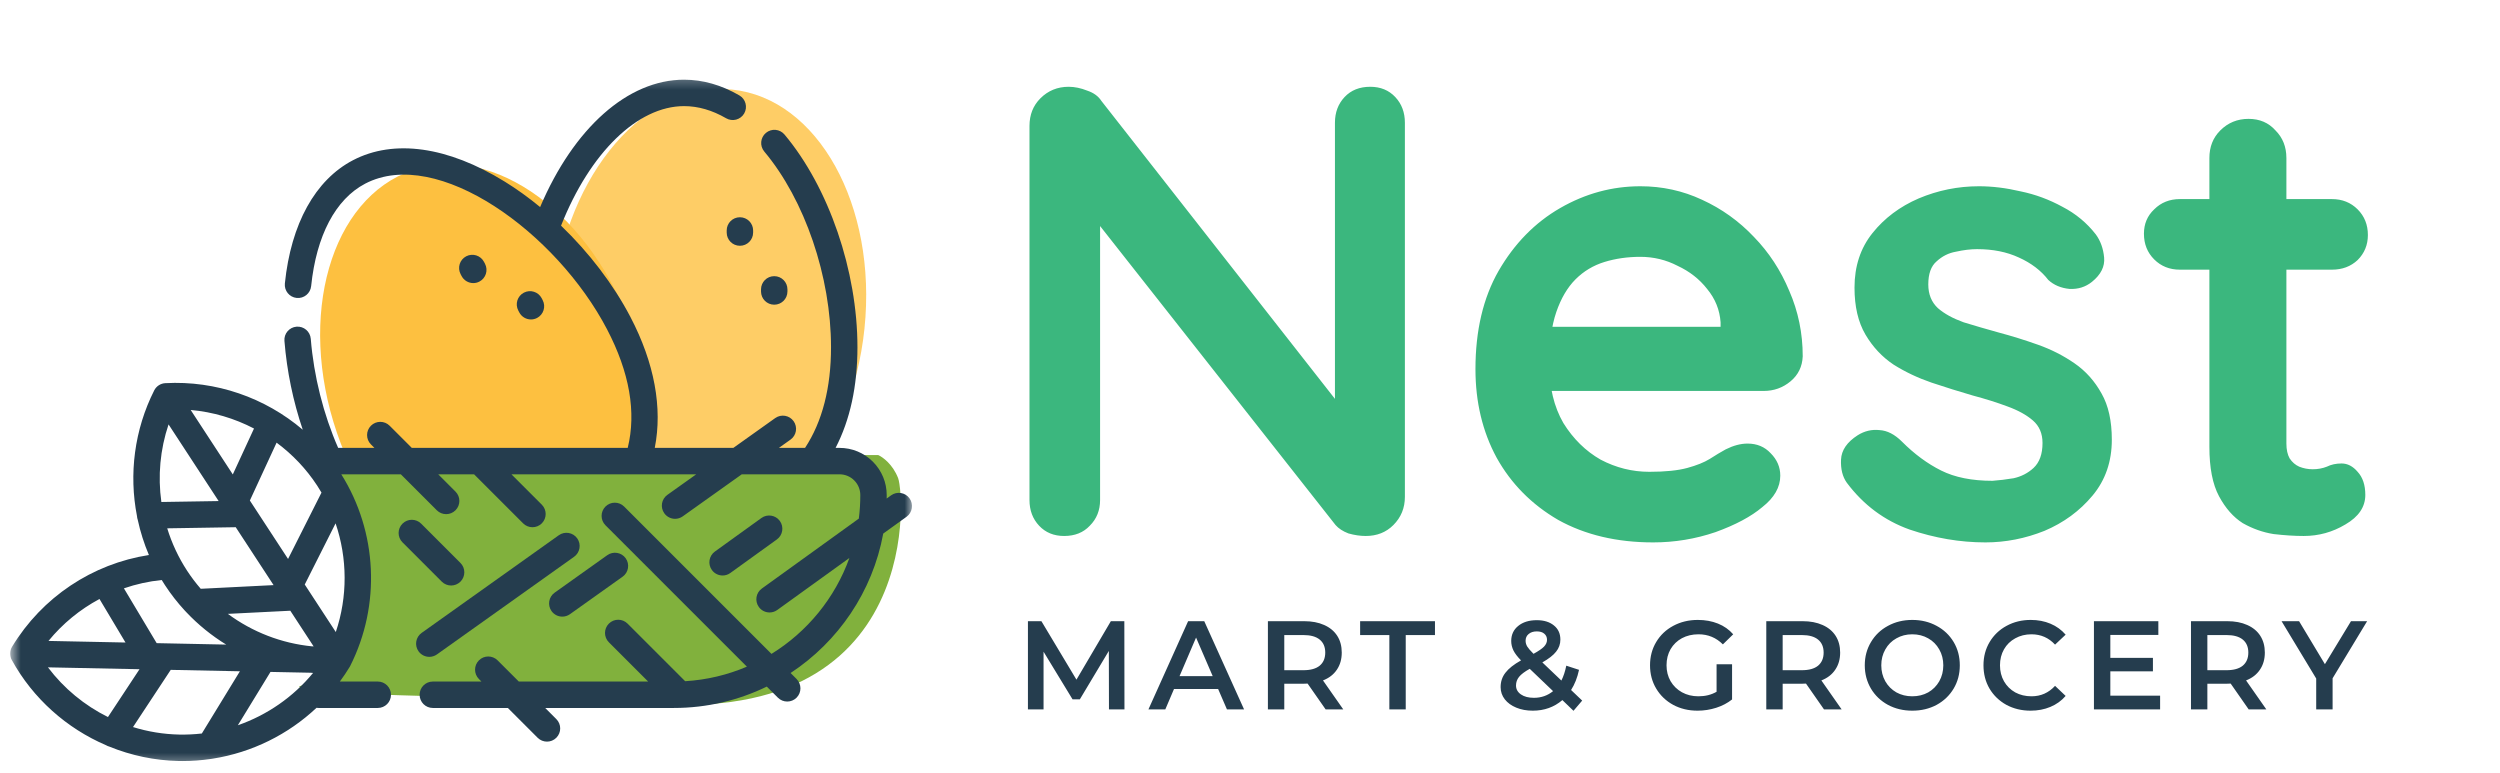 <svg width="181" height="56" viewBox="0 0 181 56" fill="none" xmlns="http://www.w3.org/2000/svg">
<g clip-path="url(#clip0_5_2117)">
<mask id="mask0_5_2117" style="mask-type:luminance" maskUnits="userSpaceOnUse" x="0" y="5" width="67" height="51">
<path d="M66.03 5.32H0.734V55.548H66.03V5.32Z" fill="white"/>
</mask>
<g mask="url(#mask0_5_2117)">
<path opacity="0.8" d="M49.66 38.755C55.877 39.399 61.665 32.698 62.588 23.787C63.511 14.876 59.22 7.13 53.003 6.486C46.786 5.842 40.998 12.544 40.075 21.455C39.152 30.366 43.444 38.111 49.66 38.755Z" fill="#FDC040"/>
<path d="M40.344 43.028C46.259 41.008 48.708 32.498 45.813 24.02C42.919 15.542 35.777 10.306 29.862 12.326C23.947 14.345 21.499 22.855 24.393 31.333C27.288 39.811 34.429 45.047 40.344 43.028Z" fill="#FDC040"/>
<path d="M23.338 32.945H63.58C63.901 33.085 64.639 33.615 65.025 34.62C65.506 35.875 66.869 54.292 43.848 50.525C25.735 50.525 21.508 49.967 21.668 49.688C25.012 48.851 25.431 45.502 25.85 42.991C26.268 40.479 23.338 32.945 23.338 32.945Z" fill="#81B13D"/>
<path d="M53.57 15.729C53.041 15.729 52.613 16.157 52.613 16.685V16.838C52.613 17.366 53.041 17.794 53.57 17.794C54.098 17.794 54.526 17.366 54.526 16.838V16.685C54.526 16.157 54.098 15.729 53.57 15.729Z" fill="#253D4E"/>
<path d="M56.054 19.994C55.526 19.994 55.098 20.422 55.098 20.951V21.103C55.098 21.632 55.526 22.06 56.054 22.06C56.583 22.06 57.011 21.632 57.011 21.103V20.951C57.011 20.422 56.583 19.994 56.054 19.994Z" fill="#253D4E"/>
<path d="M35.114 19.097L35.043 18.962C34.798 18.493 34.22 18.311 33.752 18.556C33.284 18.801 33.103 19.378 33.347 19.847L33.418 19.982C33.588 20.309 33.922 20.496 34.267 20.496C34.416 20.496 34.567 20.461 34.708 20.387C35.177 20.143 35.358 19.565 35.114 19.097Z" fill="#253D4E"/>
<path d="M39.289 21.73L39.219 21.594C38.974 21.126 38.396 20.944 37.928 21.189C37.46 21.433 37.278 22.011 37.523 22.479L37.594 22.615C37.764 22.942 38.097 23.129 38.442 23.129C38.591 23.129 38.743 23.094 38.884 23.02C39.352 22.776 39.534 22.198 39.289 21.73Z" fill="#253D4E"/>
<path d="M33.337 40.758L30.492 37.913C30.119 37.539 29.513 37.539 29.14 37.913C28.766 38.286 28.766 38.892 29.14 39.266L31.985 42.111C32.171 42.297 32.416 42.391 32.661 42.391C32.906 42.391 33.15 42.297 33.337 42.111C33.711 41.737 33.711 41.132 33.337 40.758Z" fill="#253D4E"/>
<path d="M41.79 38.976C41.483 38.546 40.886 38.445 40.456 38.752L30.527 45.821C30.096 46.127 29.996 46.724 30.302 47.154C30.489 47.416 30.783 47.556 31.082 47.556C31.274 47.556 31.468 47.498 31.636 47.379L41.565 40.31C41.995 40.004 42.096 39.406 41.79 38.976Z" fill="#253D4E"/>
<path d="M45.301 40.419C44.995 39.989 44.398 39.889 43.967 40.195L40.156 42.908C39.725 43.215 39.625 43.812 39.931 44.242C40.118 44.505 40.412 44.644 40.711 44.644C40.903 44.644 41.097 44.587 41.265 44.467L45.076 41.753C45.507 41.447 45.607 40.85 45.301 40.419Z" fill="#253D4E"/>
<path d="M65.849 36.08C65.54 35.651 64.942 35.554 64.514 35.863L64.195 36.093C64.197 36.011 64.198 35.929 64.198 35.847C64.198 34.934 63.843 34.076 63.197 33.427C62.55 32.782 61.692 32.427 60.779 32.427H60.496C61.546 30.399 62.079 27.957 62.079 25.138C62.079 19.608 60.006 13.565 56.799 9.741C56.459 9.336 55.856 9.283 55.451 9.623C55.047 9.962 54.994 10.566 55.333 10.97C58.269 14.47 60.166 20.031 60.166 25.138C60.166 28.08 59.533 30.53 58.286 32.427H56.392L57.234 31.828C57.664 31.522 57.764 30.925 57.458 30.494C57.152 30.064 56.555 29.963 56.124 30.27L53.094 32.427H47.405C47.978 29.523 47.381 26.278 45.648 22.959C44.408 20.584 42.646 18.286 40.62 16.339C42.707 11.06 46.161 7.683 49.526 7.683C50.543 7.683 51.567 7.978 52.571 8.562C53.028 8.827 53.613 8.672 53.879 8.216C54.144 7.759 53.989 7.173 53.532 6.908C52.233 6.153 50.885 5.77 49.526 5.77C45.455 5.77 41.54 9.268 39.105 14.991C38.276 14.308 37.417 13.688 36.541 13.147C32.421 10.603 28.519 10.053 25.555 11.601C22.821 13.03 21.07 16.198 20.624 20.521C20.57 21.047 20.952 21.517 21.477 21.571C22.004 21.626 22.473 21.243 22.527 20.717C22.905 17.053 24.295 14.418 26.441 13.296C31.665 10.569 40.293 16.837 43.952 23.845C45.58 26.963 46.081 29.846 45.447 32.427H34.723C34.72 32.427 34.718 32.427 34.715 32.427H29.814L28.209 30.822C27.835 30.449 27.23 30.449 26.856 30.822C26.483 31.196 26.483 31.801 26.856 32.175L27.108 32.427H24.483C23.417 30.006 22.717 27.225 22.5 24.528C22.457 24.002 21.997 23.608 21.47 23.651C20.943 23.694 20.55 24.155 20.593 24.681C20.769 26.873 21.222 29.055 21.92 31.113C19.194 28.79 15.633 27.542 11.967 27.741C11.625 27.759 11.319 27.959 11.165 28.265C9.727 31.113 9.322 34.328 9.919 37.372C9.925 37.464 9.943 37.553 9.973 37.636C10.16 38.505 10.431 39.358 10.781 40.183C6.687 40.818 3.052 43.231 0.873 46.826C0.695 47.118 0.688 47.484 0.853 47.783C2.394 50.581 4.824 52.73 7.678 53.954C7.754 53.998 7.833 54.032 7.915 54.054C9.491 54.697 11.191 55.06 12.939 55.096C13.034 55.098 13.129 55.099 13.225 55.099C13.905 55.099 14.579 55.047 15.243 54.951C15.306 54.947 15.368 54.939 15.428 54.923C18.239 54.476 20.853 53.185 22.916 51.245C22.963 51.252 23.011 51.257 23.059 51.257H27.351C27.88 51.257 28.308 50.829 28.308 50.301C28.308 49.773 27.88 49.344 27.351 49.344H24.605C24.856 49.004 25.094 48.652 25.315 48.287C25.322 48.276 25.328 48.264 25.334 48.252C25.34 48.242 25.346 48.233 25.352 48.222C27.58 43.808 27.328 38.515 24.71 34.34H29.021L31.625 36.944C31.812 37.131 32.057 37.224 32.302 37.224C32.547 37.224 32.791 37.131 32.978 36.944C33.352 36.571 33.352 35.965 32.978 35.592L31.727 34.34H34.323L37.874 37.891C38.061 38.078 38.306 38.171 38.55 38.171C38.795 38.171 39.04 38.078 39.227 37.891C39.6 37.518 39.6 36.912 39.227 36.538L37.029 34.34H46.166L46.169 34.341L46.172 34.34H50.407L48.319 35.827C47.889 36.133 47.788 36.731 48.095 37.161C48.281 37.423 48.576 37.563 48.875 37.563C49.066 37.563 49.26 37.505 49.429 37.385L53.705 34.34H58.784L58.786 34.34L58.788 34.34H60.78C61.182 34.34 61.561 34.497 61.845 34.78C62.129 35.065 62.286 35.444 62.286 35.846C62.286 36.422 62.25 36.99 62.179 37.547L55.156 42.611C54.728 42.92 54.631 43.517 54.94 43.946C55.127 44.205 55.42 44.343 55.717 44.343C55.91 44.343 56.106 44.284 56.275 44.162L61.496 40.398C60.453 43.301 58.442 45.745 55.855 47.342L45.188 36.675C44.815 36.301 44.209 36.301 43.835 36.675C43.462 37.049 43.462 37.654 43.835 38.028L54.074 48.266C52.687 48.858 51.182 49.224 49.605 49.319L45.435 45.149C45.062 44.776 44.456 44.776 44.083 45.149C43.709 45.523 43.709 46.128 44.083 46.502L46.925 49.344H37.562L36.027 47.81C35.653 47.436 35.048 47.436 34.674 47.81C34.301 48.183 34.301 48.789 34.674 49.162L34.856 49.344H31.336C30.808 49.344 30.38 49.772 30.38 50.301C30.38 50.829 30.808 51.257 31.336 51.257H36.768L38.925 53.414C39.112 53.601 39.357 53.694 39.602 53.694C39.847 53.694 40.091 53.601 40.278 53.414C40.652 53.041 40.652 52.435 40.278 52.062L39.474 51.257H48.786C51.198 51.257 53.481 50.7 55.516 49.709L56.319 50.512C56.506 50.699 56.751 50.792 56.995 50.792C57.24 50.792 57.485 50.699 57.672 50.512C58.045 50.138 58.045 49.533 57.672 49.159L57.239 48.726C60.687 46.456 63.174 42.84 63.946 38.631L65.633 37.415C66.061 37.106 66.158 36.508 65.849 36.08ZM22.968 35.165C23.076 35.329 23.177 35.496 23.276 35.664L20.855 40.468L18.09 36.238L20.025 32.048C21.167 32.894 22.17 33.943 22.968 35.165ZM19.807 42.362L14.534 42.628C14.179 42.218 13.848 41.782 13.547 41.322C12.918 40.359 12.438 39.324 12.107 38.251L17.067 38.17L19.807 42.362ZM18.39 31.025L16.855 34.349L13.805 29.681C15.418 29.825 16.975 30.288 18.39 31.025ZM12.203 30.727L15.83 36.277L11.683 36.344C11.42 34.472 11.591 32.545 12.203 30.727ZM11.709 41.993C11.786 42.118 11.864 42.244 11.946 42.368C12.371 43.018 12.846 43.626 13.363 44.188C13.401 44.237 13.443 44.282 13.49 44.323C14.349 45.233 15.321 46.02 16.375 46.668L11.343 46.564L8.971 42.596C9.849 42.293 10.767 42.088 11.709 41.993ZM7.203 43.367L9.086 46.518L3.51 46.403C4.537 45.148 5.795 44.119 7.203 43.367ZM7.816 51.914C6.122 51.074 4.627 49.846 3.472 48.316L10.1 48.452L7.816 51.914ZM14.613 53.105C14.074 53.167 13.528 53.194 12.978 53.183C11.828 53.16 10.703 52.972 9.63 52.639L12.361 48.498L17.368 48.601L14.613 53.105ZM17.221 52.508L19.583 48.647L22.486 48.706C22.546 48.712 22.606 48.716 22.666 48.721C21.227 50.468 19.334 51.773 17.221 52.508ZM22.598 46.796C20.379 46.578 18.269 45.755 16.497 44.444L21.019 44.217L22.706 46.798L22.598 46.796ZM24.312 45.76L22.064 42.319L24.296 37.891C25.159 40.426 25.174 43.2 24.312 45.76Z" fill="#253D4E"/>
<path d="M56.462 37.719C56.153 37.291 55.555 37.194 55.127 37.503L51.756 39.933C51.328 40.242 51.231 40.84 51.54 41.269C51.727 41.528 52.02 41.666 52.317 41.666C52.511 41.666 52.706 41.607 52.875 41.485L56.246 39.055C56.674 38.746 56.771 38.148 56.462 37.719Z" fill="#253D4E"/>
</g>
<path d="M80.289 51.361L80.28 47.127L78.181 50.631H77.652L75.553 47.182V51.361H74.422V44.974H75.398L77.935 49.208L80.426 44.974H81.402L81.411 51.361H80.289ZM88.192 49.883H84.998L84.368 51.361H83.146L86.02 44.974H87.188L90.071 51.361H88.831L88.192 49.883ZM87.799 48.952L86.595 46.16L85.399 48.952H87.799ZM95.976 51.361L94.671 49.491C94.615 49.497 94.533 49.5 94.424 49.5H92.982V51.361H91.796V44.974H94.424C94.978 44.974 95.458 45.065 95.866 45.248C96.279 45.43 96.596 45.692 96.814 46.032C97.034 46.373 97.143 46.778 97.143 47.246C97.143 47.727 97.025 48.14 96.788 48.487C96.556 48.834 96.222 49.092 95.784 49.263L97.253 51.361H95.976ZM95.948 47.246C95.948 46.839 95.814 46.525 95.546 46.306C95.278 46.087 94.886 45.978 94.369 45.978H92.982V48.523H94.369C94.886 48.523 95.278 48.414 95.546 48.195C95.814 47.97 95.948 47.654 95.948 47.246ZM100.589 45.978H98.473V44.974H103.892V45.978H101.775V51.361H100.589V45.978ZM113.92 51.462L113.116 50.686C112.52 51.197 111.806 51.453 110.973 51.453C110.528 51.453 110.13 51.38 109.777 51.233C109.424 51.088 109.148 50.887 108.947 50.631C108.746 50.37 108.645 50.075 108.645 49.746C108.645 49.351 108.761 49.004 108.993 48.706C109.224 48.402 109.601 48.104 110.124 47.812C109.868 47.556 109.686 47.319 109.576 47.1C109.467 46.875 109.412 46.644 109.412 46.407C109.412 45.956 109.58 45.594 109.914 45.321C110.254 45.041 110.705 44.901 111.265 44.901C111.781 44.901 112.195 45.029 112.505 45.284C112.816 45.534 112.971 45.874 112.971 46.306C112.971 46.635 112.867 46.927 112.66 47.182C112.46 47.438 112.129 47.696 111.666 47.958L113.044 49.272C113.196 48.974 113.315 48.615 113.399 48.195L114.321 48.496C114.2 49.062 114.008 49.548 113.746 49.956L114.55 50.723L113.92 51.462ZM111.265 45.713C111.015 45.713 110.818 45.777 110.671 45.905C110.526 46.026 110.453 46.188 110.453 46.388C110.453 46.534 110.492 46.674 110.571 46.808C110.65 46.936 110.802 47.112 111.027 47.337C111.392 47.137 111.645 46.963 111.785 46.817C111.93 46.665 112.004 46.501 112.004 46.325C112.004 46.136 111.937 45.987 111.803 45.877C111.675 45.768 111.496 45.713 111.265 45.713ZM111.055 50.522C111.584 50.522 112.046 50.361 112.442 50.038L110.753 48.423C110.388 48.624 110.13 48.819 109.978 49.007C109.832 49.19 109.759 49.397 109.759 49.628C109.759 49.895 109.878 50.111 110.115 50.276C110.352 50.44 110.665 50.522 111.055 50.522ZM124.28 48.095H125.402V50.64C125.074 50.902 124.691 51.103 124.253 51.243C123.815 51.383 123.365 51.453 122.902 51.453C122.251 51.453 121.664 51.313 121.141 51.033C120.618 50.747 120.208 50.355 119.91 49.856C119.611 49.357 119.462 48.794 119.462 48.168C119.462 47.541 119.611 46.978 119.91 46.48C120.208 45.981 120.618 45.592 121.141 45.312C121.67 45.026 122.264 44.883 122.921 44.883C123.456 44.883 123.942 44.971 124.381 45.147C124.819 45.324 125.186 45.582 125.484 45.923L124.737 46.653C124.249 46.166 123.663 45.923 122.975 45.923C122.525 45.923 122.124 46.017 121.771 46.206C121.424 46.395 121.15 46.659 120.949 47C120.755 47.34 120.657 47.73 120.657 48.168C120.657 48.593 120.755 48.977 120.949 49.317C121.15 49.658 121.424 49.926 121.771 50.12C122.124 50.315 122.522 50.412 122.966 50.412C123.465 50.412 123.903 50.303 124.28 50.084V48.095ZM132.058 51.361L130.754 49.491C130.699 49.497 130.616 49.5 130.507 49.5H129.065V51.361H127.879V44.974H130.507C131.061 44.974 131.542 45.065 131.949 45.248C132.363 45.43 132.679 45.692 132.898 46.032C133.117 46.373 133.227 46.778 133.227 47.246C133.227 47.727 133.108 48.14 132.871 48.487C132.639 48.834 132.305 49.092 131.867 49.263L133.335 51.361H132.058ZM132.031 47.246C132.031 46.839 131.897 46.525 131.629 46.306C131.362 46.087 130.97 45.978 130.452 45.978H129.065V48.523H130.452C130.97 48.523 131.362 48.414 131.629 48.195C131.897 47.97 132.031 47.654 132.031 47.246ZM138.449 51.453C137.799 51.453 137.212 51.313 136.689 51.033C136.166 50.747 135.755 50.355 135.457 49.856C135.159 49.351 135.01 48.788 135.01 48.168C135.01 47.547 135.159 46.988 135.457 46.489C135.755 45.984 136.166 45.592 136.689 45.312C137.212 45.026 137.799 44.883 138.449 44.883C139.101 44.883 139.688 45.026 140.211 45.312C140.734 45.592 141.144 45.981 141.443 46.48C141.741 46.978 141.89 47.541 141.89 48.168C141.89 48.794 141.741 49.357 141.443 49.856C141.144 50.355 140.734 50.747 140.211 51.033C139.688 51.313 139.101 51.453 138.449 51.453ZM138.449 50.412C138.876 50.412 139.259 50.318 139.6 50.13C139.94 49.935 140.207 49.667 140.402 49.327C140.597 48.98 140.695 48.593 140.695 48.168C140.695 47.742 140.597 47.359 140.402 47.018C140.207 46.671 139.94 46.404 139.6 46.215C139.259 46.02 138.876 45.923 138.449 45.923C138.024 45.923 137.641 46.02 137.3 46.215C136.959 46.404 136.691 46.671 136.497 47.018C136.302 47.359 136.205 47.742 136.205 48.168C136.205 48.593 136.302 48.98 136.497 49.327C136.691 49.667 136.959 49.935 137.3 50.13C137.641 50.318 138.024 50.412 138.449 50.412ZM147.016 51.453C146.371 51.453 145.787 51.313 145.264 51.033C144.747 50.747 144.339 50.355 144.041 49.856C143.749 49.357 143.604 48.794 143.604 48.168C143.604 47.541 143.753 46.978 144.051 46.48C144.349 45.981 144.756 45.592 145.273 45.312C145.796 45.026 146.38 44.883 147.025 44.883C147.548 44.883 148.025 44.974 148.457 45.157C148.889 45.339 149.254 45.604 149.552 45.95L148.786 46.671C148.324 46.172 147.755 45.923 147.08 45.923C146.642 45.923 146.25 46.02 145.902 46.215C145.556 46.404 145.285 46.668 145.09 47.009C144.896 47.349 144.799 47.736 144.799 48.168C144.799 48.599 144.896 48.986 145.09 49.327C145.285 49.667 145.556 49.935 145.902 50.13C146.25 50.318 146.642 50.412 147.08 50.412C147.755 50.412 148.324 50.16 148.786 49.655L149.552 50.385C149.254 50.732 148.887 50.996 148.449 51.179C148.017 51.361 147.539 51.453 147.016 51.453ZM156.392 50.367V51.361H151.601V44.974H156.264V45.969H152.788V47.629H155.872V48.606H152.788V50.367H156.392ZM162.805 51.361L161.501 49.491C161.446 49.497 161.364 49.5 161.254 49.5H159.813V51.361H158.627V44.974H161.254C161.808 44.974 162.289 45.065 162.697 45.248C163.11 45.43 163.427 45.692 163.645 46.032C163.864 46.373 163.974 46.778 163.974 47.246C163.974 47.727 163.855 48.14 163.618 48.487C163.386 48.834 163.052 49.092 162.615 49.263L164.083 51.361H162.805ZM162.779 47.246C162.779 46.839 162.645 46.525 162.377 46.306C162.109 46.087 161.717 45.978 161.2 45.978H159.813V48.523H161.2C161.717 48.523 162.109 48.414 162.377 48.195C162.645 47.97 162.779 47.654 162.779 47.246ZM168.88 49.108V51.361H167.693V49.126L165.185 44.974H166.453L168.323 48.086L170.212 44.974H171.38L168.88 49.108Z" fill="#253D4E"/>
<path d="M99.206 6.283C99.949 6.283 100.553 6.531 101.018 7.027C101.483 7.522 101.714 8.142 101.714 8.885V35.971C101.714 36.777 101.436 37.458 100.878 38.016C100.352 38.542 99.686 38.805 98.881 38.805C98.478 38.805 98.059 38.743 97.626 38.62C97.223 38.465 96.913 38.263 96.697 38.016L78.438 14.832L79.646 14.088V36.204C79.646 36.947 79.398 37.566 78.902 38.062C78.438 38.558 77.818 38.805 77.044 38.805C76.301 38.805 75.697 38.558 75.232 38.062C74.767 37.566 74.535 36.947 74.535 36.204V9.117C74.535 8.312 74.798 7.646 75.325 7.119C75.882 6.562 76.564 6.283 77.369 6.283C77.803 6.283 78.252 6.376 78.717 6.562C79.181 6.717 79.522 6.965 79.739 7.305L97.44 29.885L96.65 30.442V8.885C96.65 8.142 96.882 7.522 97.347 7.027C97.812 6.531 98.431 6.283 99.206 6.283ZM119.692 39.27C117.06 39.27 114.768 38.728 112.816 37.644C110.896 36.529 109.409 35.027 108.356 33.137C107.334 31.248 106.823 29.111 106.823 26.726C106.823 23.938 107.38 21.569 108.495 19.617C109.641 17.635 111.128 16.117 112.955 15.064C114.783 14.011 116.719 13.485 118.763 13.485C120.343 13.485 121.83 13.81 123.223 14.46C124.648 15.111 125.902 16.009 126.986 17.155C128.07 18.27 128.922 19.571 129.542 21.058C130.192 22.544 130.517 24.124 130.517 25.797C130.486 26.54 130.192 27.144 129.635 27.608C129.077 28.073 128.427 28.305 127.684 28.305H109.936L108.542 23.659H125.592L124.57 24.588V23.334C124.508 22.436 124.184 21.631 123.595 20.918C123.038 20.206 122.325 19.648 121.458 19.246C120.622 18.812 119.723 18.595 118.763 18.595C117.834 18.595 116.967 18.719 116.161 18.967C115.356 19.215 114.659 19.633 114.07 20.221C113.482 20.81 113.017 21.6 112.676 22.591C112.336 23.582 112.166 24.836 112.166 26.354C112.166 28.027 112.507 29.451 113.188 30.628C113.9 31.774 114.799 32.657 115.883 33.277C116.998 33.865 118.175 34.159 119.414 34.159C120.56 34.159 121.473 34.066 122.154 33.881C122.836 33.695 123.378 33.478 123.781 33.23C124.215 32.951 124.601 32.719 124.942 32.533C125.5 32.255 126.026 32.115 126.522 32.115C127.203 32.115 127.761 32.347 128.194 32.812C128.659 33.277 128.892 33.819 128.892 34.438C128.892 35.274 128.458 36.033 127.591 36.715C126.785 37.396 125.654 38 124.199 38.527C122.743 39.022 121.241 39.27 119.692 39.27ZM133.708 34.949C133.399 34.516 133.259 33.958 133.29 33.277C133.321 32.595 133.723 32.007 134.498 31.511C134.993 31.201 135.52 31.078 136.077 31.139C136.635 31.17 137.177 31.449 137.704 31.976C138.602 32.874 139.546 33.571 140.538 34.066C141.529 34.562 142.768 34.81 144.254 34.81C144.719 34.779 145.23 34.717 145.788 34.624C146.346 34.5 146.825 34.252 147.228 33.881C147.661 33.478 147.878 32.874 147.878 32.069C147.878 31.387 147.646 30.845 147.182 30.442C146.717 30.04 146.098 29.699 145.323 29.42C144.58 29.142 143.744 28.878 142.815 28.631C141.854 28.352 140.863 28.042 139.841 27.701C138.85 27.361 137.936 26.927 137.099 26.401C136.263 25.843 135.582 25.115 135.055 24.217C134.529 23.319 134.266 22.188 134.266 20.825C134.266 19.277 134.699 17.96 135.567 16.876C136.434 15.792 137.549 14.956 138.912 14.367C140.306 13.779 141.761 13.485 143.279 13.485C144.239 13.485 145.246 13.608 146.299 13.856C147.352 14.073 148.359 14.445 149.319 14.971C150.279 15.467 151.084 16.133 151.735 16.969C152.076 17.434 152.277 17.991 152.338 18.642C152.4 19.292 152.107 19.881 151.456 20.407C150.992 20.779 150.449 20.949 149.83 20.918C149.21 20.856 148.699 20.639 148.297 20.268C147.77 19.586 147.058 19.044 146.16 18.642C145.292 18.239 144.285 18.038 143.139 18.038C142.675 18.038 142.164 18.1 141.607 18.224C141.08 18.316 140.615 18.549 140.213 18.92C139.81 19.261 139.608 19.819 139.608 20.593C139.608 21.305 139.841 21.878 140.306 22.312C140.77 22.715 141.39 23.055 142.164 23.334C142.969 23.582 143.821 23.83 144.719 24.078C145.648 24.325 146.593 24.619 147.553 24.96C148.514 25.301 149.396 25.75 150.201 26.308C151.007 26.865 151.657 27.593 152.153 28.491C152.648 29.358 152.896 30.474 152.896 31.836C152.896 33.416 152.431 34.763 151.502 35.878C150.573 36.993 149.412 37.845 148.018 38.434C146.624 38.991 145.199 39.27 143.744 39.27C141.916 39.27 140.089 38.96 138.261 38.341C136.434 37.69 134.916 36.56 133.708 34.949ZM157.822 14.414H168.833C169.576 14.414 170.196 14.662 170.692 15.157C171.187 15.653 171.435 16.272 171.435 17.015C171.435 17.728 171.187 18.332 170.692 18.828C170.196 19.292 169.576 19.524 168.833 19.524H157.822C157.079 19.524 156.46 19.277 155.964 18.781C155.468 18.285 155.221 17.666 155.221 16.923C155.221 16.21 155.468 15.622 155.964 15.157C156.46 14.662 157.079 14.414 157.822 14.414ZM162.793 8.606C163.599 8.606 164.249 8.885 164.745 9.443C165.271 9.969 165.535 10.635 165.535 11.44V32.115C165.535 32.549 165.612 32.905 165.767 33.184C165.953 33.462 166.185 33.664 166.464 33.788C166.774 33.911 167.099 33.974 167.439 33.974C167.811 33.974 168.152 33.911 168.461 33.788C168.771 33.633 169.128 33.555 169.53 33.555C169.964 33.555 170.351 33.757 170.692 34.159C171.063 34.562 171.249 35.12 171.249 35.832C171.249 36.699 170.769 37.412 169.809 37.969C168.88 38.527 167.873 38.805 166.789 38.805C166.138 38.805 165.411 38.759 164.606 38.666C163.831 38.542 163.088 38.279 162.376 37.876C161.694 37.443 161.121 36.792 160.656 35.925C160.191 35.058 159.96 33.865 159.96 32.347V11.44C159.96 10.635 160.222 9.969 160.749 9.443C161.307 8.885 161.988 8.606 162.793 8.606Z" fill="#3BB77E"/>
</g>
<defs>
<clipPath id="clip0_5_2117">
<rect width="179.981" height="55.25" fill="white" transform="translate(0.734 0.297)"/>
</clipPath>
</defs>
</svg>
